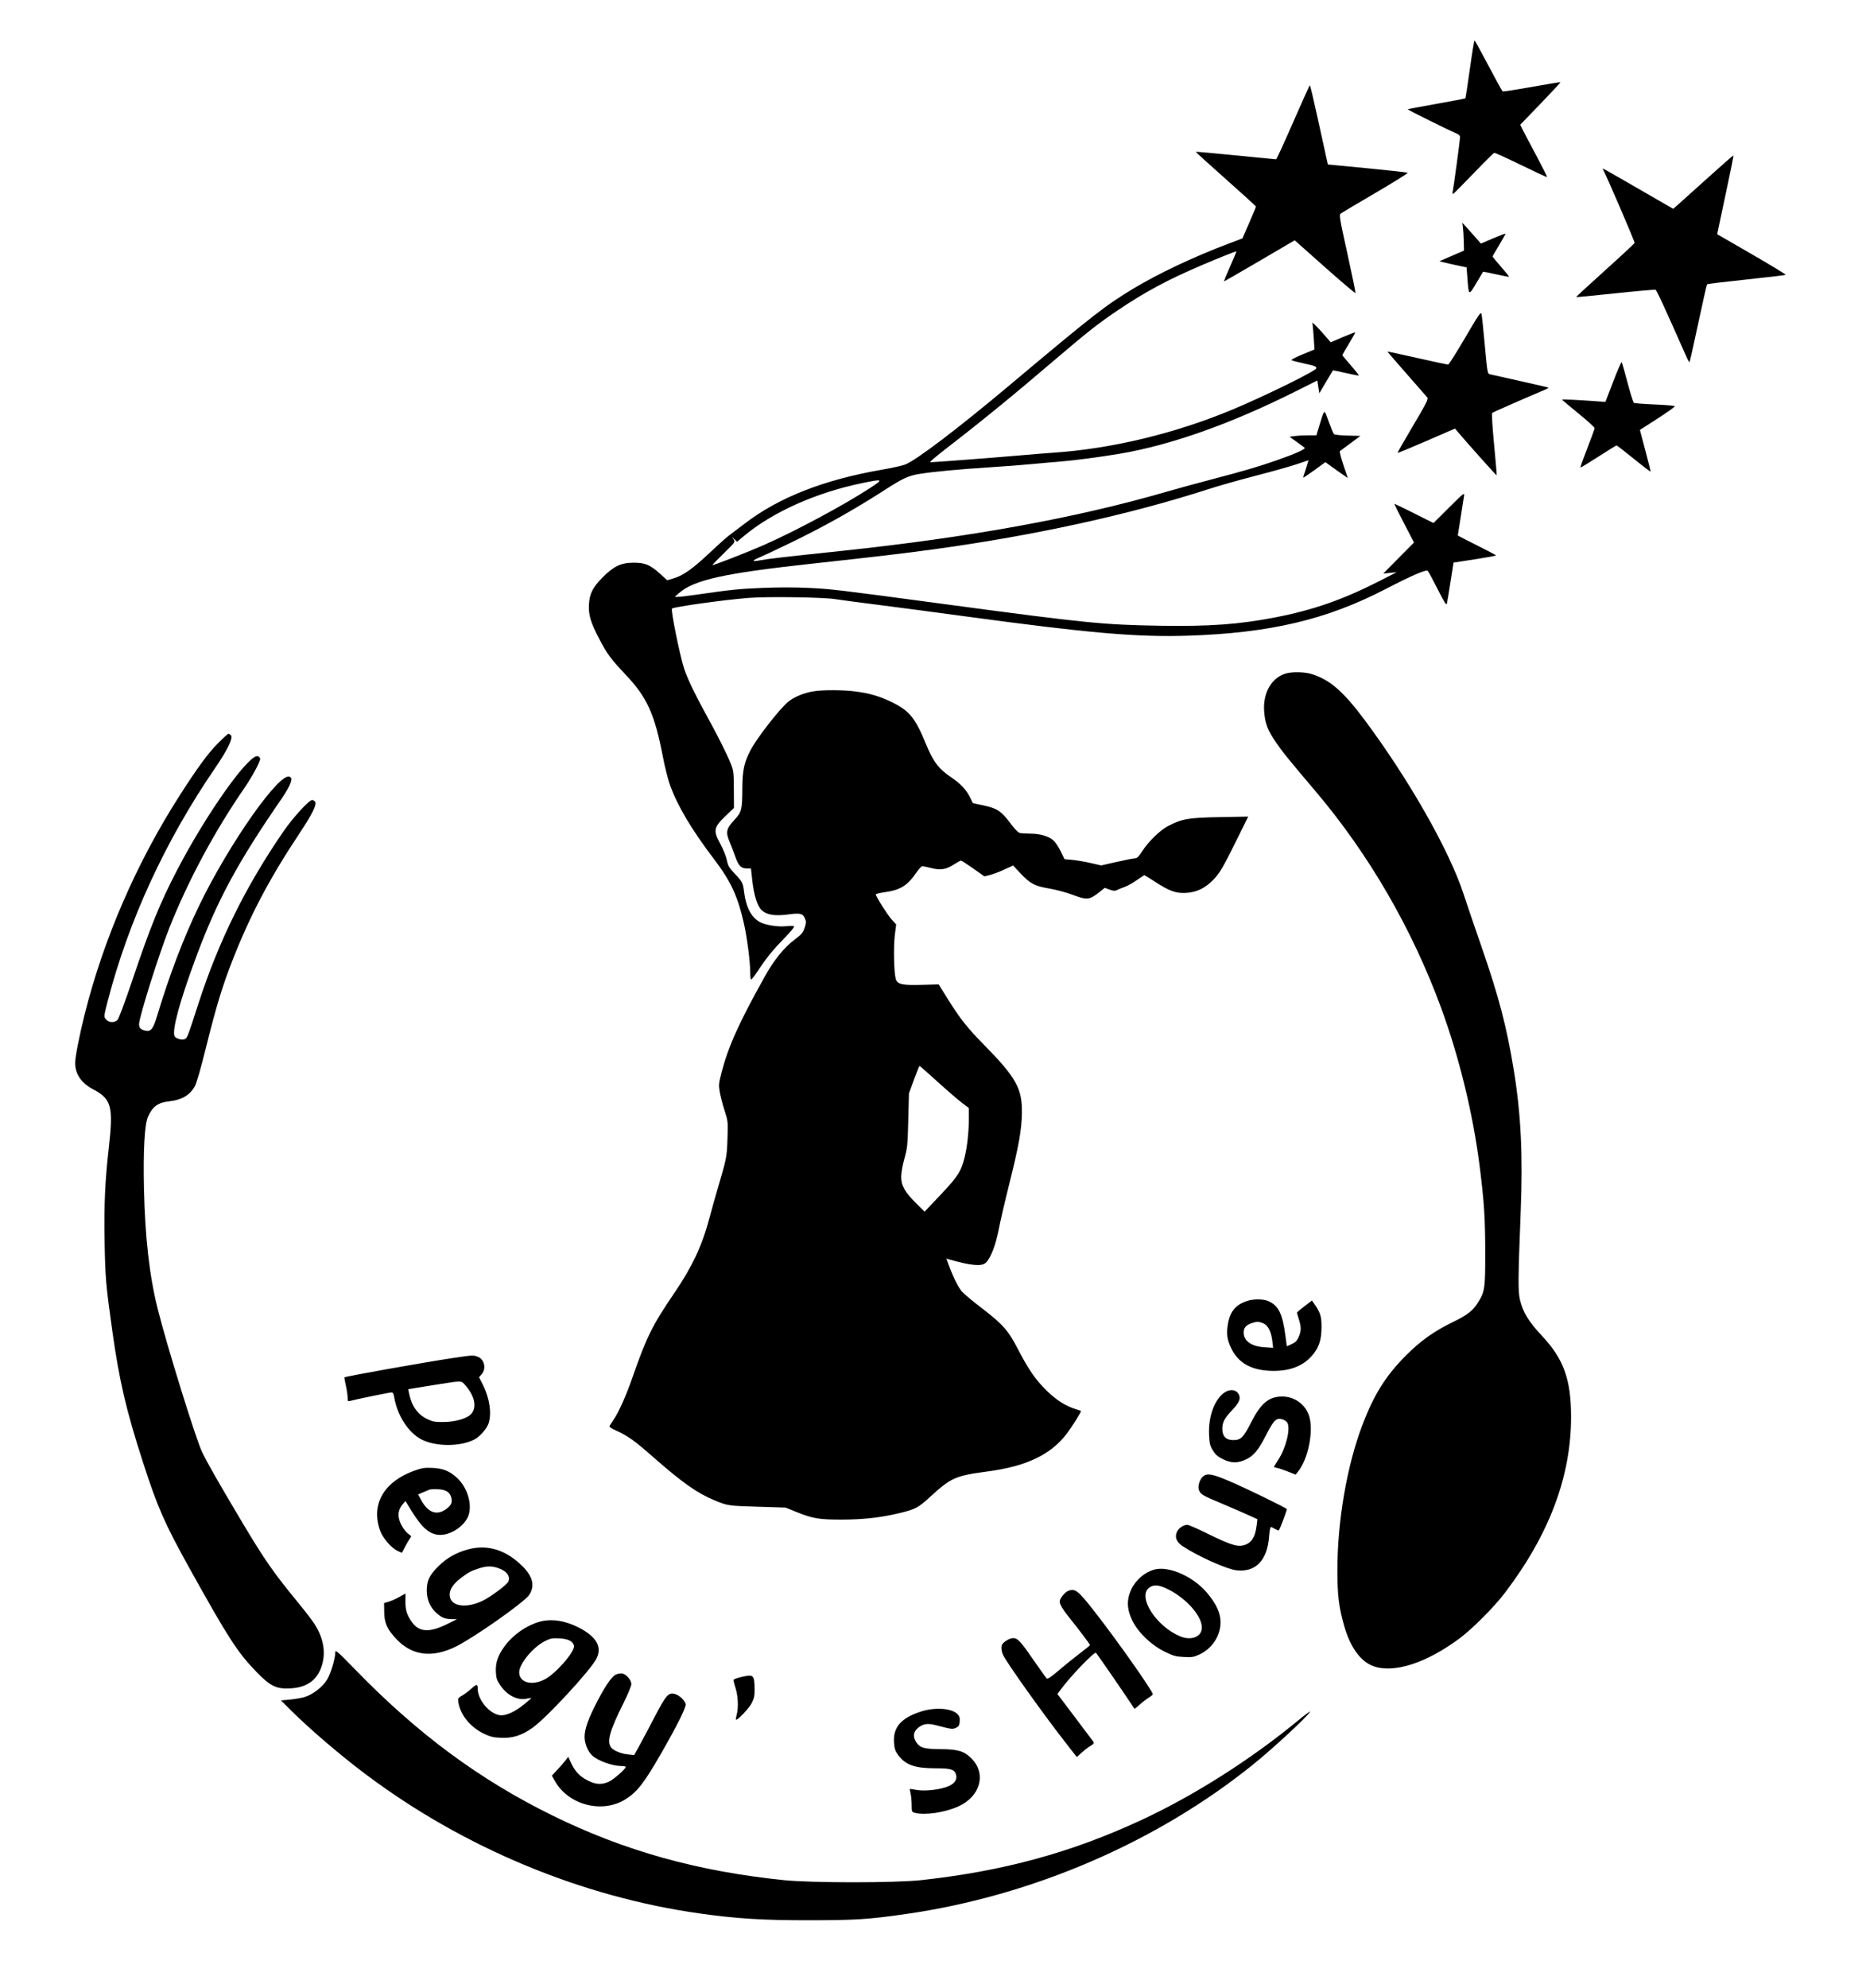 <svg xmlns="http://www.w3.org/2000/svg" width="1664" height="1772" viewBox="0 0 1664 1772" version="1.1">
	<path d="M 1310.730 61.585 C 1308.768 75.657, 1306.962 87.371, 1306.716 87.617 C 1306.471 87.862, 1294.866 90.092, 1280.928 92.572 C 1266.990 95.051, 1255.449 97.218, 1255.280 97.387 C 1254.929 97.737, 1292.568 116.409, 1298.250 118.703 C 1300.888 119.768, 1302 120.831, 1302 122.288 C 1302 124.635, 1296.241 167.244, 1295.437 170.848 C 1295.149 172.139, 1295.322 173.039, 1295.821 172.848 C 1296.321 172.657, 1304.527 164.400, 1314.057 154.500 C 1323.586 144.600, 1331.878 136.373, 1332.482 136.217 C 1333.085 136.062, 1343.831 140.942, 1356.360 147.063 C 1368.890 153.184, 1379.333 158.001, 1379.566 157.767 C 1379.800 157.533, 1375.437 148.827, 1369.870 138.421 C 1364.303 128.014, 1358.832 117.624, 1357.714 115.330 L 1355.680 111.161 1373.802 92.375 C 1383.769 82.044, 1391.777 73.443, 1391.598 73.264 C 1391.418 73.085, 1379.909 74.972, 1366.021 77.457 C 1352.133 79.942, 1340.407 81.751, 1339.964 81.478 C 1339.520 81.204, 1333.835 70.869, 1327.329 58.512 C 1320.823 46.156, 1315.229 36.035, 1314.898 36.023 C 1314.567 36.010, 1312.691 47.513, 1310.730 61.585 M 1153.122 109.019 C 1145.214 127.158, 1138.395 142, 1137.968 142 C 1137.542 142, 1121.333 140.416, 1101.949 138.481 C 1082.565 136.545, 1066.550 135.117, 1066.361 135.306 C 1066.171 135.496, 1078.162 146.403, 1093.008 159.544 C 1107.854 172.685, 1120 183.755, 1120 184.143 C 1120 184.531, 1117.281 191.070, 1113.958 198.674 L 1107.915 212.500 1096.208 216.906 C 1065.068 228.625, 1033.029 243.721, 1010.724 257.185 C 985.466 272.430, 975.349 280.322, 900 343.558 C 853.847 382.291, 816.867 410.343, 807.032 414.080 C 804.450 415.061, 795.399 417.064, 786.919 418.532 C 734.613 427.583, 694.463 443.339, 663.954 466.784 C 658.432 471.028, 652.240 475.696, 650.193 477.158 C 648.146 478.619, 640.090 485.835, 632.290 493.192 C 617.504 507.138, 609.123 512.999, 600.239 515.605 L 594.978 517.148 588.835 511.589 C 579.745 503.363, 575.325 501.496, 565 501.520 C 553.792 501.547, 547.326 504.594, 537.500 514.482 C 528.470 523.569, 525.659 529.162, 525.178 539.001 C 524.725 548.256, 526.798 555.034, 534.660 570 C 541.462 582.949, 544.888 587.550, 558.297 601.738 C 577.028 621.558, 583.820 636.582, 591.077 674.243 C 592.785 683.106, 595.544 694.214, 597.207 698.926 C 603.885 717.846, 616.454 739.069, 636.931 766 C 651.755 785.496, 657.960 798.893, 663.399 823.144 C 666.271 835.951, 669 857.191, 669 866.744 C 669 870.185, 669.384 873, 669.853 873 C 670.323 873, 672.867 869.737, 675.508 865.750 C 683.557 853.598, 688.932 846.948, 699.267 836.360 C 705.455 830.019, 708.738 825.956, 708.029 825.518 C 707.404 825.132, 704.330 825.111, 701.197 825.472 C 694.271 826.270, 683.110 824.607, 678.043 822.022 C 670.077 817.958, 665.207 808.747, 663.473 794.464 C 662.557 786.919, 661.968 785.804, 655.043 778.500 C 650.145 773.333, 649.192 771.682, 648.183 766.612 C 647.539 763.374, 644.984 757.004, 642.506 752.458 C 635.798 740.152, 636.280 737.553, 647.216 727.063 L 654.500 720.076 654.419 703.788 C 654.345 688.842, 654.130 686.964, 651.806 681 C 648.495 672.504, 639.835 655.265, 629.248 636.095 C 619.814 619.013, 613.373 605.585, 610.254 596.500 C 606.580 585.794, 597.988 543.679, 599.226 542.441 C 600.790 540.877, 644.502 534.765, 667.500 532.895 C 683.786 531.571, 733.831 532.261, 744.500 533.957 C 748.350 534.569, 765.476 536.840, 782.558 539.004 C 799.640 541.168, 835.190 545.864, 861.558 549.439 C 971.402 564.332, 1014.093 568.026, 1059.500 566.566 C 1132.369 564.223, 1183.047 552.270, 1235.500 525.054 C 1258.942 512.891, 1271.766 507.366, 1273.209 508.809 C 1273.830 509.430, 1277.797 516.767, 1282.025 525.112 C 1288.281 537.463, 1289.817 539.841, 1290.278 537.893 C 1290.590 536.577, 1292.048 527.833, 1293.517 518.462 L 1296.189 501.424 1315.094 498.512 C 1325.492 496.910, 1334 495.342, 1334 495.026 C 1334 494.711, 1326.350 490.649, 1317 486 C 1307.650 481.351, 1300 477.400, 1300 477.220 C 1300 476.886, 1304.501 448.324, 1305.550 442 C 1306.099 438.691, 1305.370 439.256, 1292.220 452.333 L 1278.308 466.165 1261.165 457.583 C 1251.737 452.862, 1243.778 449, 1243.480 449 C 1243.182 449, 1246.989 456.762, 1251.940 466.250 L 1260.942 483.500 1247.221 497.352 L 1233.500 511.203 1239.500 510.598 L 1245.500 509.992 1230.500 517.654 C 1197.552 534.484, 1170.787 543.805, 1136.500 550.388 C 1104.497 556.533, 1078.161 558.421, 1034.500 557.700 C 983.649 556.860, 968.302 555.324, 843.500 538.580 C 746.614 525.582, 741.905 525.018, 721.920 524.021 C 709.443 523.398, 694.255 523.386, 679.936 523.987 C 658.372 524.892, 652.484 525.494, 621.500 529.954 C 613.800 531.062, 606.188 531.976, 604.583 531.984 L 601.667 532 605.583 528.552 C 618.829 516.891, 645.587 510.950, 722.793 502.526 C 783.066 495.950, 805.352 493.321, 833.500 489.465 C 922.420 477.285, 1007.548 458.624, 1077.558 435.965 C 1086.326 433.127, 1105.425 427.721, 1120 423.951 C 1134.575 420.180, 1151.076 415.541, 1156.668 413.642 L 1166.837 410.187 1165.330 415.262 C 1164.501 418.053, 1163.400 421.448, 1162.883 422.807 C 1162.367 424.166, 1162.094 425.427, 1162.278 425.611 C 1162.461 425.794, 1166.957 422.781, 1172.269 418.914 L 1181.927 411.883 1187.214 415.754 C 1190.121 417.883, 1194.607 421.060, 1197.182 422.814 L 1201.864 426.003 1197.936 414.308 C 1195.775 407.876, 1194.382 402.363, 1194.840 402.057 C 1195.298 401.751, 1199.601 398.575, 1204.401 395 L 1213.129 388.500 1201.830 388.215 C 1195.615 388.058, 1190.085 387.485, 1189.542 386.942 C 1188.998 386.398, 1186.898 381.352, 1184.875 375.727 C 1180.688 364.086, 1181.248 363.840, 1176.502 379.402 L 1173.879 388 1166.579 388 C 1162.564 388, 1157.186 388.287, 1154.628 388.637 L 1149.978 389.275 1156.239 393.769 C 1159.682 396.240, 1162.913 398.639, 1163.417 399.098 C 1164.607 400.182, 1154.564 404.663, 1138.125 410.382 C 1121.817 416.055, 1109.801 419.569, 1079.500 427.527 C 1066.300 430.993, 1048.300 435.921, 1039.500 438.478 C 959.927 461.597, 864.229 478.987, 750.500 490.997 C 697.452 496.600, 685.087 498.028, 677.941 499.379 C 670.050 500.871, 670.072 499.782, 678 496.487 C 680.475 495.458, 691.950 490.063, 703.500 484.498 C 733.785 469.906, 761.006 454.691, 788.500 436.986 C 805.174 426.249, 809.989 424.013, 819.921 422.396 C 832.037 420.423, 854.563 418.302, 882.500 416.503 C 895.700 415.653, 913.025 414.322, 921 413.546 C 928.975 412.771, 939.325 411.854, 944 411.511 C 956.059 410.624, 980.938 407.381, 998.500 404.408 C 1044.011 396.702, 1097.486 377.784, 1154.696 349.152 L 1174.698 339.142 1175.604 344.821 L 1176.511 350.500 1182.412 340.500 C 1185.657 335, 1188.437 330.343, 1188.589 330.150 C 1188.741 329.958, 1193.908 330.983, 1200.071 332.429 C 1206.235 333.874, 1211.461 334.873, 1211.685 334.648 C 1211.909 334.424, 1208.697 330.346, 1204.546 325.586 C 1200.396 320.825, 1197 316.739, 1197 316.505 C 1197 316.270, 1199.665 311.676, 1202.923 306.296 C 1206.181 300.915, 1208.700 296.366, 1208.521 296.187 C 1208.342 296.009, 1203.348 297.933, 1197.423 300.464 L 1186.650 305.066 1182.077 299.783 C 1174.798 291.374, 1169.761 286.368, 1170.306 288.084 C 1170.583 288.955, 1171.118 294.580, 1171.494 300.584 L 1172.178 311.500 1161.511 315.872 C 1155.644 318.277, 1151.217 320.573, 1151.672 320.975 C 1152.127 321.378, 1157.357 322.762, 1163.294 324.052 C 1172.643 326.083, 1174.048 326.649, 1173.794 328.281 C 1173.428 330.624, 1127.974 352.973, 1099 365.054 C 1047.876 386.372, 990.899 400.062, 939 403.497 C 933.775 403.843, 919.600 404.993, 907.500 406.053 C 885.943 407.943, 832.718 412, 829.494 412 C 828.596 412, 834.980 406.517, 843.681 399.815 C 875.096 375.616, 903.109 352.748, 941.500 319.963 C 969.615 295.954, 979.581 288.132, 997 276.404 C 1021.266 260.067, 1041.423 249.264, 1072 236.209 C 1086.352 230.082, 1101.573 224, 1102.556 224 C 1102.731 224, 1100.255 229.963, 1097.054 237.250 C 1093.854 244.537, 1091.338 250.618, 1091.463 250.762 C 1091.588 250.906, 1103.798 243.919, 1118.595 235.236 C 1133.393 226.554, 1147.537 218.263, 1150.026 216.814 L 1154.552 214.178 1181.514 238.124 C 1196.344 251.294, 1208.609 261.674, 1208.770 261.191 C 1208.931 260.707, 1205.658 244.834, 1201.496 225.918 C 1194.497 194.101, 1194.057 191.431, 1195.628 190.283 C 1196.561 189.600, 1210.541 181.307, 1226.694 171.853 C 1242.847 162.399, 1255.712 154.366, 1255.282 154.003 C 1254.852 153.639, 1238.666 151.824, 1219.313 149.969 L 1184.126 146.597 1182.657 140.048 C 1181.849 136.447, 1178.361 120.563, 1174.905 104.750 C 1171.450 88.938, 1168.370 76.008, 1168.061 76.019 C 1167.753 76.029, 1161.030 90.879, 1153.122 109.019 M 1525 156.659 C 1513.725 166.826, 1501.713 177.619, 1498.308 180.644 L 1492.115 186.143 1462.808 169.234 C 1429.319 149.913, 1428.575 149.501, 1429.279 150.650 C 1431.862 154.871, 1457.996 215.568, 1457.635 216.509 C 1457.374 217.189, 1445.466 228.265, 1431.173 241.122 C 1416.880 253.980, 1405.315 264.633, 1405.473 264.796 C 1405.630 264.959, 1421.333 263.447, 1440.368 261.435 C 1459.403 259.423, 1475.564 258.002, 1476.281 258.278 C 1477.370 258.695, 1483.131 271.170, 1504.247 318.833 C 1505.303 321.216, 1506.390 322.943, 1506.663 322.670 C 1506.936 322.398, 1510.421 306.837, 1514.408 288.092 C 1518.396 269.346, 1521.945 253.722, 1522.296 253.371 C 1522.647 253.019, 1538.438 251.105, 1557.386 249.116 C 1576.334 247.127, 1592.090 245.246, 1592.400 244.936 C 1592.709 244.625, 1579.088 236.356, 1562.130 226.559 L 1531.297 208.746 1532.676 202.123 C 1533.434 198.480, 1536.775 182.745, 1540.100 167.156 C 1543.425 151.567, 1546 138.668, 1545.823 138.493 C 1545.645 138.317, 1536.275 146.491, 1525 156.659 M 1304.544 202.500 C 1304.850 204.700, 1305.190 210.293, 1305.300 214.929 L 1305.500 223.358 1294.556 228.088 L 1283.612 232.818 1287.556 233.843 C 1289.725 234.407, 1295.176 235.641, 1299.668 236.587 L 1307.836 238.305 1308.550 247.821 C 1309.748 263.804, 1309.700 263.777, 1316.443 252.391 C 1319.664 246.951, 1322.401 242.369, 1322.525 242.208 C 1322.649 242.048, 1327.829 243.063, 1334.036 244.464 C 1340.243 245.865, 1345.479 246.854, 1345.673 246.661 C 1345.866 246.468, 1342.643 242.454, 1338.512 237.741 C 1334.380 233.028, 1331 228.926, 1331 228.625 C 1331 228.324, 1333.665 223.676, 1336.923 218.296 C 1340.181 212.915, 1342.700 208.366, 1342.521 208.187 C 1342.342 208.009, 1337.330 209.941, 1331.383 212.481 L 1320.570 217.100 1315.535 211.310 C 1312.766 208.125, 1309.035 203.940, 1307.244 202.010 L 1303.988 198.500 1304.544 202.500 M 1306.500 301.060 C 1298.800 314.204, 1291.996 324.968, 1291.379 324.979 C 1290.763 324.991, 1278.394 322.332, 1263.892 319.070 C 1249.391 315.809, 1237.428 313.238, 1237.308 313.359 C 1237.188 313.479, 1244.832 322.366, 1254.295 333.108 C 1263.758 343.849, 1272.082 353.352, 1272.794 354.224 C 1273.899 355.580, 1272.039 359.266, 1260.016 379.544 C 1252.276 392.597, 1246.108 403.441, 1246.308 403.642 C 1246.509 403.842, 1258.109 399.047, 1272.086 392.985 L 1297.500 381.963 1299.500 384.358 C 1306.542 392.790, 1334.385 423.948, 1334.645 423.688 C 1334.820 423.514, 1333.786 411.108, 1332.347 396.120 C 1330.841 380.428, 1330.107 368.523, 1330.616 368.054 C 1331.318 367.407, 1360.057 354.779, 1377.858 347.295 C 1379.705 346.518, 1381.043 345.709, 1380.831 345.497 C 1380.619 345.285, 1369.208 342.619, 1355.473 339.573 C 1341.738 336.526, 1329.572 333.814, 1328.439 333.545 C 1326.502 333.086, 1326.239 331.526, 1324.084 307.778 C 1322.822 293.875, 1321.500 281.299, 1321.145 279.831 C 1320.577 277.482, 1318.823 280.025, 1306.500 301.060 M 1438.554 340.148 L 1431.615 358.205 1423.558 357.618 C 1406.919 356.407, 1393 355.758, 1393 356.192 C 1393 356.440, 1399.525 361.955, 1407.500 368.449 C 1415.475 374.942, 1422 380.833, 1422 381.539 C 1422 382.244, 1419.060 390.347, 1415.468 399.545 C 1411.875 408.743, 1409.117 416.451, 1409.340 416.673 C 1409.563 416.896, 1416.741 412.561, 1425.292 407.039 C 1433.843 401.518, 1441.166 397, 1441.565 397 C 1441.964 397, 1448.975 402.423, 1457.145 409.052 C 1465.315 415.680, 1471.996 420.743, 1471.992 420.302 C 1471.987 419.861, 1469.821 411.327, 1467.179 401.337 L 1462.374 383.174 1478.192 373 C 1486.893 367.405, 1493.787 362.464, 1493.513 362.021 C 1493.239 361.578, 1485.191 360.890, 1475.628 360.491 C 1466.065 360.093, 1457.710 359.439, 1457.061 359.038 C 1456.413 358.637, 1453.827 350.477, 1451.314 340.905 C 1448.802 331.332, 1446.465 323.183, 1446.119 322.796 C 1445.774 322.409, 1442.370 330.217, 1438.554 340.148 M 769 430.538 C 727.870 438.971, 689.006 456.340, 663.391 477.735 L 657.282 482.838 654.997 480.669 L 652.711 478.500 654.237 480.804 C 655.723 483.046, 655.484 483.380, 645.376 493.215 C 639.663 498.773, 635.140 503.473, 635.325 503.658 C 635.820 504.153, 667.662 491.730, 681 485.838 C 709.534 473.233, 752.101 450.421, 775.532 435.178 C 788.204 426.934, 787.839 426.675, 769 430.538 M 1147 600.161 C 1133.917 603.728, 1125.921 617.698, 1127.345 634.500 C 1128.241 645.064, 1130.308 650.514, 1137.385 660.973 C 1143.397 669.857, 1148.085 675.658, 1173.159 705.246 C 1220.617 761.245, 1259.136 827.628, 1285.008 898 C 1301.275 942.245, 1313.622 992.924, 1319.481 1039.500 C 1323.498 1071.432, 1324.399 1085.302, 1324.451 1116 C 1324.505 1148.574, 1324.122 1151.168, 1317.763 1161.275 C 1313.441 1168.146, 1308.153 1172.240, 1296.112 1178.039 C 1278.917 1186.319, 1267.002 1194.799, 1253.446 1208.403 C 1235.634 1226.277, 1225.004 1243.327, 1214.728 1270.500 C 1201.010 1306.777, 1192.600 1355.845, 1192.617 1399.500 C 1192.626 1421.999, 1193.868 1432.218, 1198.633 1449 C 1204.024 1467.989, 1213.143 1480.665, 1224.457 1484.898 C 1242.666 1491.711, 1271.983 1482.301, 1301.771 1460.083 C 1313.203 1451.557, 1332.585 1432.057, 1342.108 1419.500 C 1381.675 1367.332, 1401.011 1315.847, 1400.996 1262.699 C 1400.987 1229.447, 1394.387 1211.158, 1374.918 1190.434 C 1363.116 1177.870, 1358.049 1169.551, 1355.401 1158.387 C 1353.623 1150.893, 1353.721 1139.729, 1356.093 1079.500 C 1358.074 1029.185, 1356.308 993.075, 1349.954 954 C 1343.683 915.434, 1336.572 888.253, 1321.089 843.662 C 1315.138 826.523, 1307.908 805.300, 1305.023 796.500 C 1292.371 757.911, 1256.540 694.917, 1217.144 642 C 1197.751 615.952, 1185.544 605.439, 1169.068 600.596 C 1163.153 598.858, 1152.547 598.648, 1147 600.161 M 726.402 615.997 C 717.385 617.319, 708.179 621.034, 702.819 625.514 C 694.992 632.056, 675.333 657.268, 669.480 668.272 C 663.590 679.343, 662.043 686.501, 661.971 703 C 661.890 721.797, 661.390 723.731, 654.767 730.885 C 647.675 738.545, 646.990 741.660, 650.539 750.093 C 651.974 753.503, 654.276 759.490, 655.653 763.396 C 658.582 771.704, 660.811 774, 665.945 774 L 669.669 774 670.789 784.250 C 672.255 797.671, 675.331 807.572, 679.137 811.128 C 683.731 815.419, 690.909 816.600, 702.818 815.024 C 713.910 813.556, 715.963 814.082, 717.961 818.907 C 718.988 821.386, 718.913 822.745, 717.516 826.951 C 716.061 831.333, 714.840 832.760, 708.417 837.595 C 699.259 844.488, 690.212 855.637, 682.315 869.765 C 658.952 911.558, 649.400 932.746, 643.347 956.198 C 640.911 965.639, 640.784 967.060, 641.833 973.203 C 642.462 976.889, 644.389 984.311, 646.114 989.696 C 649.209 999.359, 649.243 999.688, 648.729 1014.993 C 648.179 1031.364, 648.031 1032.106, 639.656 1060.500 C 637.709 1067.100, 634.500 1078.575, 632.525 1086 C 626.075 1110.250, 617.209 1129.116, 601.293 1152.462 C 581.732 1181.153, 576.604 1191.488, 564.058 1227.500 C 558.389 1243.774, 551.895 1258.347, 547.268 1265.178 C 545.658 1267.555, 544.004 1270.075, 543.594 1270.778 C 543.070 1271.675, 544.874 1272.975, 549.642 1275.137 C 560.244 1279.944, 565.448 1283.690, 583.448 1299.469 C 608.694 1321.601, 621.929 1330.887, 637.224 1337.201 C 648.892 1342.017, 649.320 1342.081, 675.500 1342.886 L 700.500 1343.656 710.742 1347.783 C 724.855 1353.469, 730.604 1354.408, 751 1354.361 C 770.353 1354.317, 786.235 1352.484, 803 1348.360 C 816.555 1345.025, 818.870 1343.771, 829.578 1333.962 C 848.086 1317.008, 852.064 1315.252, 880.500 1311.479 C 915.457 1306.841, 936.939 1296.593, 951.392 1277.660 C 955.725 1271.982, 964 1258.793, 964 1257.562 C 964 1257.427, 962.087 1256.751, 959.750 1256.061 C 950.573 1253.349, 941.640 1247.676, 932.916 1239.018 C 923.142 1229.318, 916.871 1220.162, 907.305 1201.621 C 899.099 1185.719, 894.037 1180.060, 874.976 1165.482 C 867.331 1159.635, 859.632 1153.206, 857.867 1151.196 C 854.608 1147.484, 850.007 1138.273, 846.094 1127.625 L 843.934 1121.750 846.217 1122.409 C 865.420 1127.957, 875.234 1128.902, 878.932 1125.559 C 883.300 1121.611, 887.844 1110.056, 890.555 1096 C 891.988 1088.575, 896.264 1070.125, 900.058 1055 C 908.493 1021.374, 911.060 1006.969, 911.282 992 C 911.608 970.109, 906.184 960.379, 877.270 930.994 C 862.389 915.869, 856.029 907.793, 844.765 889.719 L 837.031 877.308 822.265 877.748 C 804.684 878.271, 800.133 877.255, 798.777 872.500 C 797.171 866.867, 796.669 843.670, 797.936 833.604 L 799.158 823.895 795.223 819.626 C 791.560 815.652, 781 798.946, 781 797.125 C 781 796.678, 784.633 795.798, 789.074 795.170 C 802.941 793.209, 809.225 789.308, 817.138 777.750 C 819.303 774.587, 821.696 772, 822.456 772 C 823.217 772, 826.663 772.724, 830.115 773.608 C 838.546 775.768, 843.458 775.048, 850.345 770.643 C 853.476 768.639, 856.452 767, 856.956 767 C 857.461 767, 862.361 770.167, 867.846 774.037 L 877.818 781.075 882.659 779.881 C 885.321 779.224, 891.083 777.050, 895.463 775.051 L 903.427 771.415 909.895 778.272 C 918.761 787.670, 922.594 789.700, 935.651 791.912 C 941.618 792.923, 950.837 795.381, 956.138 797.375 C 969.539 802.415, 971.432 802.214, 980.836 794.751 L 985.173 791.310 989.505 792.868 C 992.993 794.122, 994.291 794.191, 996.168 793.220 C 997.451 792.557, 1000.455 791.341, 1002.845 790.518 C 1005.235 789.695, 1010.094 786.992, 1013.643 784.511 C 1017.192 782.030, 1020.274 780, 1020.491 780 C 1020.708 780, 1025.074 782.709, 1030.193 786.020 C 1042.851 794.208, 1048.622 796.277, 1057.500 795.807 C 1066.947 795.307, 1074.426 791.759, 1081.796 784.280 C 1087.807 778.180, 1090.759 773.077, 1105.005 744.150 L 1113.057 727.800 1087.778 728.254 C 1059.798 728.757, 1053.955 729.771, 1041.507 736.285 C 1034.363 740.024, 1024.056 750.086, 1018.500 758.747 C 1015.488 763.443, 1013.927 764.985, 1012.179 764.991 C 1010.903 764.996, 1003.579 766.423, 995.904 768.162 L 981.948 771.324 972.629 769.183 C 967.504 768.006, 960.149 766.749, 956.285 766.390 L 949.259 765.737 945.881 758.754 C 944.023 754.913, 941.046 750.491, 939.265 748.928 C 935.030 745.210, 927.345 743.003, 918.568 742.986 C 914.681 742.979, 910.492 742.703, 909.260 742.372 C 908.028 742.042, 904.800 738.786, 902.086 735.136 C 892.737 722.563, 889.508 720.424, 875.529 717.537 C 871.145 716.632, 867.505 715.803, 867.441 715.696 C 867.376 715.588, 866.349 713.441, 865.157 710.924 C 861.993 704.241, 856.702 698.534, 848.605 693.071 C 836.887 685.163, 832.250 679.040, 825.457 662.500 C 816.186 639.927, 810.956 633.521, 795.632 625.968 C 784.484 620.473, 775.178 617.785, 761.500 616.109 C 751.568 614.891, 734.316 614.837, 726.402 615.997 M 194.074 662.750 C 185.389 671.530, 175.798 684.636, 160.032 709.269 C 121.774 769.042, 92.514 836.414, 75.559 903.770 C 70.991 921.917, 67 942.176, 67 947.215 C 67 957.251, 72.543 965.385, 83.179 970.957 C 99.357 979.431, 101.186 986.218, 97.073 1022.501 C 93.644 1052.751, 92.714 1073.257, 93.275 1106.247 C 93.822 1138.438, 94.422 1145.441, 100.099 1185.872 C 106.426 1230.937, 112.450 1256.728, 127.572 1303.500 C 140.517 1343.538, 146.783 1357.784, 169.135 1398 C 203.619 1460.042, 211.789 1472.677, 228.685 1490.089 C 241.093 1502.876, 246.342 1505.432, 258.883 1504.793 C 275.213 1503.962, 284.822 1495.959, 287.999 1480.545 C 290.165 1470.039, 287.554 1458.460, 280.551 1447.512 C 278.510 1444.322, 271.619 1435.364, 265.237 1427.606 C 243.866 1401.627, 235.788 1390.006, 215.806 1356.500 C 195.526 1322.496, 184.476 1303.143, 180.246 1294.223 C 174.473 1282.049, 148.976 1199.894, 140.606 1166.500 C 133.264 1137.208, 129.362 1103.047, 128.385 1059.500 C 127.626 1025.716, 128.926 1002.217, 131.928 995.427 C 136.025 986.163, 140.819 982.670, 150.957 981.560 C 161.909 980.362, 168.997 976.273, 173.529 968.541 C 175.260 965.587, 178.693 953.734, 184.019 932.325 C 192.913 896.570, 198.331 878.827, 207.477 855.500 C 223.046 815.793, 240.467 782.771, 266.564 743.500 C 278.697 725.242, 282.876 716.760, 280.907 714.388 C 280.274 713.625, 279.121 713, 278.346 713 C 275.621 713, 261.319 728.631, 252.955 740.751 C 219.353 789.440, 195.006 838.681, 176.935 894.500 C 167.184 924.618, 167.082 924.886, 164.864 926.073 C 162.433 927.374, 156.457 925.632, 155.588 923.370 C 153.402 917.671, 160.456 891.876, 174.696 853.500 C 193.623 802.490, 211.812 768.796, 251.350 711.500 C 254.765 706.550, 258.199 700.534, 258.979 698.132 C 260.282 694.122, 260.250 693.656, 258.596 692.446 C 250.361 686.425, 204.420 751.532, 177.410 807.500 C 163.590 836.137, 151.008 869.172, 140.049 905.589 C 136.587 917.094, 134.647 919.579, 129.872 918.624 C 125.511 917.752, 124 916.267, 124 912.853 C 124 906.671, 141.605 850.718, 151.013 827 C 167.654 785.045, 191.271 741.013, 217.678 702.710 C 224.690 692.538, 232 679.066, 232 676.313 C 232 675.630, 231.198 674.641, 230.218 674.117 C 223.081 670.297, 184.502 724.378, 158.003 775.350 C 142.582 805.014, 134.110 825.852, 117.830 874.156 C 111.764 892.154, 105.948 907.752, 104.873 908.906 C 102.388 911.573, 97.619 911.619, 95 909 C 92.424 906.424, 92.442 906.128, 96.044 892.238 C 114.649 820.489, 147.560 749.091, 191.684 684.751 C 202.671 668.731, 207.985 657.892, 206.017 655.521 C 205.323 654.684, 204.299 654, 203.742 654 C 203.185 654, 198.835 657.938, 194.074 662.750 M 815.028 962.265 L 810.556 974.500 809.947 998.500 C 809.382 1020.775, 809.135 1023.219, 806.518 1032.500 C 804.964 1038.013, 803.663 1045.192, 803.618 1048.500 C 803.511 1056.472, 806.754 1062.318, 816.828 1072.315 L 824.500 1079.928 838.899 1064.714 C 854.359 1048.378, 857.098 1044.057, 860.325 1030.909 C 862.548 1021.852, 863.991 1008.339, 863.946 997 L 863.909 987.500 857.704 982.809 C 854.292 980.229, 844.526 971.791, 836.001 964.059 C 827.477 956.327, 820.277 950.007, 820.001 950.015 C 819.726 950.024, 817.488 955.536, 815.028 962.265 M 1112.416 1159.412 C 1102.031 1162.664, 1096.895 1168.763, 1094.980 1180.120 C 1093.527 1188.733, 1094.222 1193.856, 1097.888 1201.568 C 1103.939 1214.298, 1115.072 1220.876, 1132 1221.726 C 1148.481 1222.553, 1161.026 1218.213, 1169.545 1208.739 C 1176.004 1201.554, 1178.414 1194.597, 1178.458 1183 C 1178.496 1173.148, 1177.434 1169.746, 1171.844 1161.810 L 1169.949 1159.119 1163.224 1164.209 C 1159.526 1167.008, 1156.518 1169.569, 1156.540 1169.899 C 1156.561 1170.230, 1157.349 1172.944, 1158.290 1175.932 C 1160.483 1182.898, 1160.421 1186.477, 1158.012 1191.784 C 1156.521 1195.068, 1155.068 1196.515, 1151.784 1197.986 L 1147.500 1199.904 1146.368 1191.202 C 1143.702 1170.711, 1140.128 1163.458, 1130.768 1159.548 C 1126.352 1157.702, 1118.073 1157.641, 1112.416 1159.412 M 1115.678 1179.451 C 1111.055 1181.100, 1109.073 1183.501, 1109.036 1187.500 C 1108.964 1195.173, 1115.856 1200.034, 1127.904 1200.807 L 1135.309 1201.283 1134.625 1195.470 C 1133.606 1186.797, 1130.808 1181.236, 1126.573 1179.466 C 1122.317 1177.688, 1120.628 1177.685, 1115.678 1179.451 M 403 1210.489 C 378.977 1214.085, 308.140 1226.700, 307.154 1227.558 C 306.963 1227.724, 307.526 1231.017, 308.404 1234.877 C 309.282 1238.737, 310 1243.546, 310 1245.564 C 310 1248.899, 310.205 1249.173, 312.250 1248.569 C 316.173 1247.412, 347.428 1241.004, 349.162 1241.002 C 350.340 1241.001, 351.031 1242.238, 351.533 1245.250 C 354.255 1261.558, 364.245 1277.003, 375.924 1282.961 C 388.636 1289.446, 410.283 1289.488, 422.900 1283.051 C 427.955 1280.472, 434.347 1273.124, 435.824 1268.193 C 438.557 1259.070, 436.526 1245.966, 430.534 1234.067 L 427.207 1227.461 429.603 1224.675 C 433.741 1219.864, 432.039 1211.750, 426.397 1209.392 C 422.231 1207.652, 421.827 1207.671, 403 1210.489 M 393 1233.453 C 385.025 1234.690, 375.256 1236.257, 371.292 1236.934 L 364.083 1238.167 364.684 1241.333 C 366.839 1252.685, 372.203 1260.484, 380.719 1264.651 C 385.595 1267.036, 387.604 1267.426, 394.948 1267.409 C 406.200 1267.383, 416.743 1264.283, 420.413 1259.921 C 425.290 1254.125, 423.331 1244.420, 415.417 1235.174 C 411.285 1230.347, 412.450 1230.436, 393 1233.453 M 1090.033 1242.589 C 1082.138 1249.722, 1077.531 1263.721, 1078.181 1278.601 C 1078.533 1286.630, 1078.957 1288.405, 1081.542 1292.646 C 1083.834 1296.408, 1085.824 1298.161, 1090.382 1300.439 C 1097.938 1304.214, 1103.910 1304.257, 1111.403 1300.591 C 1118.300 1297.217, 1122.249 1292.320, 1129.443 1278.225 C 1135.936 1265.502, 1138.461 1263.219, 1143.931 1265.126 C 1145.642 1265.722, 1147.483 1267.033, 1148.021 1268.039 C 1150.930 1273.475, 1146.816 1290.333, 1140.011 1300.862 C 1137.805 1304.275, 1136 1307.221, 1136 1307.409 C 1136 1307.596, 1137.365 1308.023, 1139.034 1308.357 C 1140.703 1308.691, 1145.059 1310.160, 1148.715 1311.623 L 1155.363 1314.282 1157.599 1311.478 C 1166.536 1300.270, 1171.501 1275.746, 1167.529 1262.432 C 1164.395 1251.927, 1154.551 1244.653, 1143.500 1244.677 C 1131.500 1244.702, 1124.520 1250.456, 1115.787 1267.521 C 1108.735 1281.302, 1106.540 1283.500, 1099.833 1283.500 C 1093.250 1283.500, 1090 1280.160, 1090 1273.395 C 1090 1267.682, 1091.955 1263.947, 1098.580 1257.001 C 1104.698 1250.587, 1106.369 1247.101, 1105.023 1243.561 C 1102.857 1237.864, 1095.772 1237.405, 1090.033 1242.589 M 369.500 1310.767 C 342.077 1320.564, 330.392 1341.264, 339.119 1364.588 C 341.486 1370.915, 348.721 1379.307, 354.234 1382.120 C 356.412 1383.231, 358.320 1383.996, 358.474 1383.820 C 358.628 1383.644, 359.768 1381.475, 361.008 1379 C 362.247 1376.525, 364.118 1373.283, 365.166 1371.796 C 367.068 1369.096, 367.067 1369.090, 364.635 1367.497 C 363.296 1366.619, 361.101 1364.236, 359.756 1362.201 C 354.264 1353.884, 353.970 1346.856, 358.868 1340.989 L 361.552 1337.774 366.670 1346.137 C 376.442 1362.104, 383.478 1368.009, 392.710 1367.990 C 401.860 1367.972, 412.954 1360.857, 417.061 1352.375 C 421.736 1342.718, 417.432 1326.419, 407.838 1317.445 C 401.056 1311.101, 395.276 1308.729, 385.500 1308.278 C 378.652 1307.962, 376.348 1308.320, 369.500 1310.767 M 1073.342 1315.473 C 1070.053 1317.777, 1067.842 1324.250, 1069.106 1327.875 C 1070.478 1331.811, 1071.896 1332.652, 1090.066 1340.307 C 1098.555 1343.884, 1109.049 1348.430, 1113.387 1350.411 L 1121.274 1354.011 1120.628 1359.508 C 1119.315 1370.680, 1115.474 1376.070, 1107.801 1377.510 C 1102.520 1378.500, 1095.839 1376.215, 1077.163 1367.033 C 1068.177 1362.615, 1059.943 1359, 1058.863 1359 C 1055.328 1359, 1050.870 1362.068, 1049.443 1365.481 C 1047.478 1370.185, 1049.116 1374.309, 1054.357 1377.852 C 1067.138 1386.493, 1093.529 1398.422, 1102.283 1399.516 C 1119.567 1401.676, 1130.197 1390.759, 1131.712 1369.293 C 1132.034 1364.732, 1132.723 1361, 1133.244 1361 C 1133.765 1361, 1135.485 1361.764, 1137.065 1362.697 C 1138.645 1363.631, 1140.119 1364.194, 1140.341 1363.947 C 1141.409 1362.759, 1147.885 1345.623, 1147.501 1345.001 C 1146.708 1343.719, 1110.837 1326.269, 1096.236 1320.063 C 1081.577 1313.832, 1076.996 1312.914, 1073.342 1315.473 M 383 1327.643 C 382.175 1327.968, 379.554 1329.071, 377.175 1330.094 L 372.850 1331.954 375.621 1337.046 C 381.692 1348.199, 389.517 1351.030, 397.765 1345.055 C 402.287 1341.780, 403.453 1339.340, 402.523 1335.103 C 401.412 1330.049, 397.736 1327.625, 390.718 1327.322 C 387.298 1327.174, 383.825 1327.318, 383 1327.643 M 417.202 1380.958 C 407.020 1383.715, 398.576 1388.476, 391.408 1395.500 C 382.962 1403.777, 380.559 1408.651, 380.561 1417.500 C 380.564 1425.787, 383.602 1432.688, 389.547 1437.907 C 394.111 1441.915, 396.843 1442.979, 402.815 1443.076 L 407.500 1443.152 398.347 1447.662 C 382.873 1455.286, 373.647 1454.703, 367.311 1445.699 C 362.785 1439.267, 361.496 1435.173, 361.540 1427.360 L 361.580 1420.220 356.253 1423.227 C 353.323 1424.880, 349.030 1426.799, 346.713 1427.492 L 342.500 1428.750 342.609 1436.625 C 342.745 1446.555, 345.138 1451.936, 353.291 1460.652 C 367.337 1475.667, 385.251 1477.986, 406.500 1467.538 C 422.547 1459.647, 467.421 1428.104, 471.792 1421.641 C 477.159 1413.708, 475.283 1405.279, 466.111 1396.116 C 451.269 1381.289, 434.811 1376.188, 417.202 1380.958 M 427 1397.876 C 419.947 1400.143, 417.682 1401.351, 411.152 1406.323 C 404.251 1411.577, 401 1416.367, 401 1421.280 C 401 1431.474, 414.841 1434.103, 430.156 1426.818 C 437.652 1423.251, 452.289 1412.294, 453.390 1409.425 C 455.240 1404.605, 451.743 1400.123, 444.103 1397.519 C 438.393 1395.574, 433.867 1395.668, 427 1397.876 M 1029.500 1398.874 C 1020.957 1401.128, 1012.851 1408.046, 1008.845 1416.500 C 1004.568 1425.525, 1004.792 1434.036, 1009.568 1444.002 C 1014.726 1454.764, 1026.289 1465.974, 1038.417 1471.968 C 1046.275 1475.853, 1048.311 1476.427, 1055.565 1476.808 C 1062.783 1477.187, 1064.473 1476.930, 1069.296 1474.722 C 1080.835 1469.439, 1088.388 1458.041, 1088.404 1445.889 C 1088.414 1437.686, 1084.795 1429.744, 1076.520 1419.809 C 1064.351 1405.199, 1042.463 1395.454, 1029.500 1398.874 M 1024.306 1415.413 C 1014.488 1423.858, 1031.349 1449.680, 1052.372 1458.395 C 1061.498 1462.178, 1070.262 1459.449, 1071.582 1452.414 C 1073.471 1442.346, 1059.255 1425.284, 1041.616 1416.448 C 1033.232 1412.249, 1028.325 1411.956, 1024.306 1415.413 M 952.418 1417.969 C 949.435 1419.176, 944.999 1424.774, 945.004 1427.327 C 945.009 1430.122, 947.852 1434.742, 954.952 1443.487 C 962.042 1452.220, 972 1465.497, 972 1466.217 C 972 1466.514, 967.837 1469.903, 962.750 1473.750 C 957.663 1477.596, 949.256 1484.388, 944.069 1488.843 C 937.623 1494.379, 934.276 1496.644, 933.496 1495.996 C 932.868 1495.475, 928.112 1488.887, 922.927 1481.356 C 910.176 1462.835, 907.600 1460, 903.518 1460 C 900.583 1460, 895.706 1462.733, 893.765 1465.466 C 892.510 1467.233, 892.926 1471.954, 894.632 1475.300 C 898.681 1483.240, 930.031 1527.238, 948.755 1551.258 L 960.259 1566.016 964.380 1562.233 C 966.646 1560.152, 970.209 1557.398, 972.298 1556.114 C 975.642 1554.057, 975.941 1553.567, 974.798 1552.022 C 974.084 1551.057, 966.629 1541.165, 958.232 1530.041 L 942.963 1509.815 945.968 1505.729 C 954.697 1493.859, 976.117 1471.615, 977.381 1473.108 C 978.655 1474.614, 997.990 1502.543, 1003.959 1511.500 C 1007.992 1517.550, 1011.441 1522.678, 1011.625 1522.896 C 1011.809 1523.114, 1013.881 1521.528, 1016.230 1519.371 C 1018.578 1517.214, 1022.188 1514.412, 1024.250 1513.143 C 1026.313 1511.875, 1028 1510.458, 1028 1509.994 C 1028 1507.248, 996.697 1462.777, 976.882 1437.374 C 961.231 1417.309, 958.805 1415.385, 952.418 1417.969 M 481 1445.434 C 469.712 1448.584, 457.798 1456.823, 450.489 1466.532 C 444.141 1474.966, 441.729 1481.836, 442.188 1490.169 C 442.508 1495.969, 443.062 1497.572, 446.434 1502.468 C 452.392 1511.119, 461.771 1515.743, 469.722 1513.950 C 471.769 1513.488, 473.567 1513.234, 473.718 1513.384 C 473.868 1513.535, 471.124 1515.984, 467.620 1518.828 C 459.061 1525.771, 451.046 1529.404, 445.828 1528.704 C 436.379 1527.436, 426 1515.038, 426 1505.017 C 426 1500.778, 424.988 1500.756, 420.493 1504.900 C 418.182 1507.030, 414.470 1509.821, 412.244 1511.102 C 408.480 1513.268, 408.232 1513.680, 408.716 1516.966 C 410.388 1528.321, 419.472 1539.495, 431.741 1545.289 C 437.237 1547.884, 440.031 1548.547, 446.694 1548.840 C 457.127 1549.299, 465.148 1546.788, 474.673 1540.080 C 487.230 1531.236, 526.622 1488.684, 531.873 1478.290 C 537.182 1467.780, 531.852 1458.559, 515.749 1450.396 C 503.623 1444.249, 491.469 1442.514, 481 1445.434 M 486 1462.623 C 475.395 1467.932, 463 1482.892, 463 1490.381 C 463 1499.550, 473.831 1502.696, 485.491 1496.915 C 495.194 1492.104, 512.620 1472.274, 511.831 1466.941 C 511.236 1462.914, 506.667 1460.569, 498.699 1460.201 C 492.452 1459.913, 490.773 1460.233, 486 1462.623 M 299 1472.731 C 299 1478.123, 295.007 1491.390, 291.732 1496.882 C 287.786 1503.497, 278.867 1510.402, 271.498 1512.544 C 268.603 1513.385, 262.694 1514.395, 258.367 1514.787 L 250.500 1515.500 259 1523.931 C 276.778 1541.565, 303.454 1564.374, 326.500 1581.644 C 413.655 1646.959, 518.312 1690.499, 624 1705.411 C 656.608 1710.012, 680.555 1711.497, 721.500 1711.455 C 763.078 1711.412, 774.190 1710.700, 807.500 1705.947 C 920.186 1689.866, 1031.447 1642.006, 1117.500 1572.596 C 1135.500 1558.077, 1165.883 1529.945, 1168.170 1525.678 C 1168.708 1524.676, 1164.277 1527.884, 1158.324 1532.806 C 1115.859 1567.917, 1065.126 1600.165, 1017.770 1622.146 C 955.236 1651.172, 894.572 1667.722, 821.500 1675.689 C 798.128 1678.238, 723.846 1678.243, 699 1675.698 C 621.871 1667.798, 556.789 1649.617, 492.500 1618.011 C 427.843 1586.224, 372.752 1545.544, 317.503 1488.790 C 300.646 1471.474, 299 1470.045, 299 1472.731 M 549.245 1492.470 C 545.220 1494.248, 538.348 1504.614, 530.001 1521.500 C 523.014 1535.634, 520.514 1544.273, 521.502 1550.864 C 522.319 1556.307, 524.905 1561.673, 528.153 1564.657 C 533.313 1569.400, 546.142 1574, 554.210 1574 C 556.295 1574, 558 1574.353, 558 1574.784 C 558 1576.560, 547.176 1586.044, 543 1587.927 C 536.569 1590.827, 531.441 1590.561, 524.222 1586.953 C 517.118 1583.403, 512.687 1578.742, 509.222 1571.174 L 506.742 1565.756 504.143 1569.128 C 502.714 1570.983, 499.419 1574.771, 496.820 1577.546 L 492.096 1582.592 494.930 1587.546 C 507.179 1608.960, 537.308 1616.601, 557.961 1603.532 C 568.324 1596.974, 574.463 1589.033, 589.796 1562.356 C 603.963 1537.706, 612.175 1521.138, 611.437 1518.692 C 610.437 1515.379, 606.074 1511.179, 602.358 1509.953 C 596.247 1507.936, 594.188 1510.216, 583.389 1530.951 C 578.076 1541.153, 571.878 1552.812, 569.615 1556.861 L 565.500 1564.222 559.738 1563.625 C 553.847 1563.015, 547.370 1560.355, 545.093 1557.612 C 540.908 1552.570, 543.543 1542.824, 555.605 1518.729 C 559.812 1510.327, 563 1502.681, 563 1500.995 C 563 1497.451, 558.643 1492.309, 555 1491.552 C 553.625 1491.267, 551.035 1491.680, 549.245 1492.470 M 660.750 1494.719 C 657.038 1495.577, 654.006 1496.778, 654.013 1497.389 C 654.020 1498, 654.920 1501.353, 656.013 1504.839 C 658.207 1511.838, 658.610 1522.263, 656.922 1528.344 C 656.335 1530.458, 656.056 1532.389, 656.302 1532.635 C 657.385 1533.718, 668.098 1522.445, 670.428 1517.770 C 672.507 1513.596, 672.981 1511.257, 672.900 1505.554 C 672.717 1492.562, 672.176 1492.080, 660.750 1494.719 M 821.296 1525.423 C 803.275 1531.259, 796.135 1539.629, 797.256 1553.601 C 797.651 1558.527, 798.413 1560.796, 800.723 1563.938 C 807.452 1573.089, 815.566 1575.992, 834.478 1576.015 C 847.704 1576.031, 850.908 1576.955, 852.394 1581.178 C 853.962 1585.638, 851.609 1589.492, 845.789 1591.996 C 838.679 1595.054, 824.808 1596.666, 817.363 1595.299 C 814.139 1594.706, 811.412 1594.297, 811.305 1594.389 C 811.198 1594.481, 811.525 1596.344, 812.031 1598.528 C 812.538 1600.713, 812.963 1605.304, 812.976 1608.731 C 812.999 1614.676, 813.126 1614.995, 815.750 1615.693 C 824.709 1618.074, 842.427 1615.479, 854.605 1610.002 C 874.337 1601.129, 879.851 1580.719, 866.191 1567.115 C 859.704 1560.655, 854.176 1559.016, 838.635 1558.944 C 824.454 1558.878, 820.427 1557.776, 817.285 1553.102 C 813.902 1548.071, 814.262 1543.855, 818.383 1540.237 C 822.790 1536.368, 827.080 1535.664, 834.500 1537.593 C 848.732 1541.293, 849.430 1541.382, 852.541 1539.897 C 855.032 1538.708, 855.549 1537.816, 855.807 1534.254 C 856.053 1530.860, 855.633 1529.542, 853.685 1527.594 C 848.511 1522.421, 833.642 1521.424, 821.296 1525.423" stroke="none" fill="black" fill-rule="evenodd"/>
</svg>